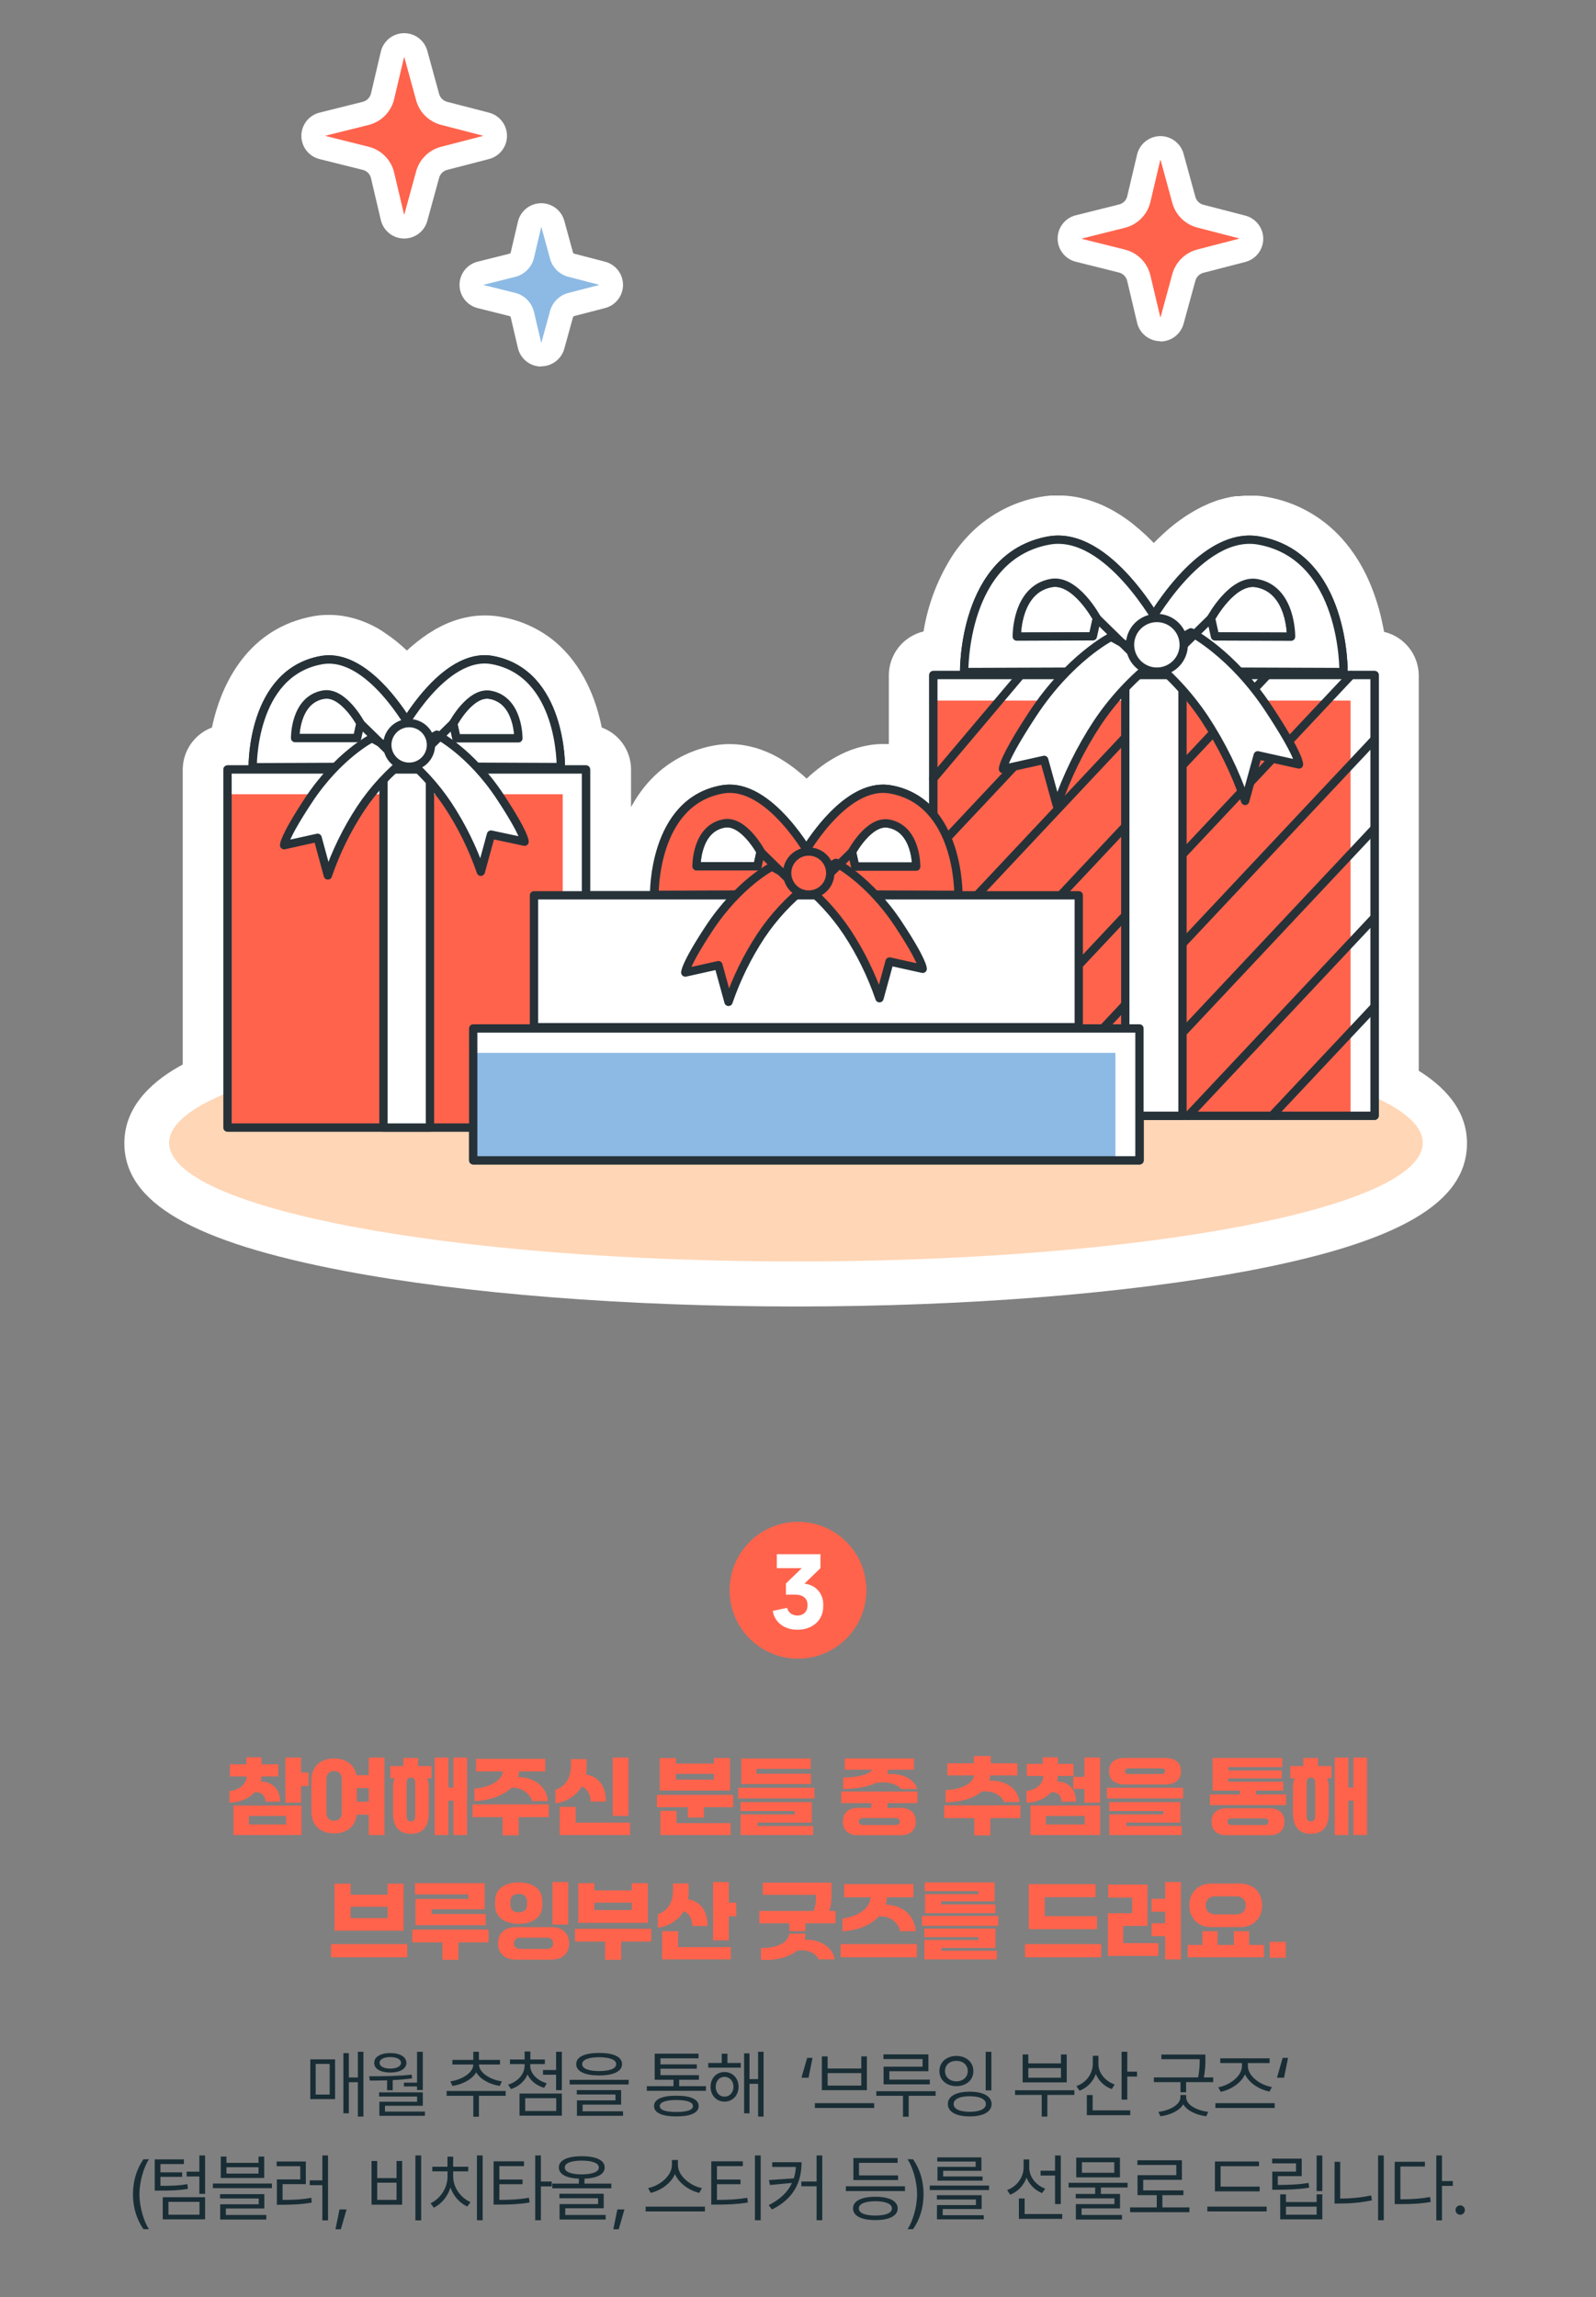 <svg width="385" height="554" viewBox="0 0 385 554" fill="none" xmlns="http://www.w3.org/2000/svg">
<rect x="0" y="0" width="385" height="554" fill="#808080" stroke="none"/>
<path d="M61.449 432.24C60.029 433.74 57.829 434.7 55.349 434.72V431.92C57.789 431.7 59.489 430.16 59.509 428.4H55.449V425.48H59.429V423.78H63.089V425.48H67.149V428.4H63.049C63.049 428.82 62.989 429.22 62.909 429.6C65.589 429.7 67.609 431.34 67.569 434.48H64.049C64.009 432.96 62.929 432.04 61.449 432.24ZM72.629 423.86V427.44H74.429V430.72H72.629V434.72H68.829V423.86H72.629ZM72.749 442.52H56.309V435.42H72.749V442.52ZM69.009 437.94H60.049V439.98H69.009V437.94ZM88.949 428.1V423.86H92.749V442.52H88.949V437.62H86.049C85.729 440.54 83.589 442.14 80.609 442.14C77.369 442.14 75.109 440.26 75.109 436.86V429.32C75.109 425.96 77.349 424.06 80.589 424.06C83.409 424.06 85.489 425.5 85.989 428.1H88.949ZM82.449 437.24V428.96C82.449 427.74 81.629 427.08 80.589 427.1C79.549 427.12 78.749 427.76 78.749 428.96V437.24C78.749 438.46 79.549 439.08 80.589 439.08C81.629 439.08 82.449 438.46 82.449 437.24ZM86.089 431.22V434.5H88.949V431.22H86.089ZM109.369 431.1V423.86H112.669V442.52H109.369V434.22H108.169V442.52H104.869V423.86H108.169V431.1H109.369ZM97.289 423.94H100.849V425.9H104.089V428.84H103.029C103.289 429.42 103.429 430.1 103.429 430.88V437.28C103.429 440.62 101.889 442.24 99.129 442.24C96.369 442.24 94.809 440.62 94.809 437.28V430.88C94.809 430.1 94.949 429.42 95.209 428.84H94.149V425.9H97.289V423.94ZM100.149 437.96V429.98C100.149 429.06 99.769 428.68 99.129 428.68C98.469 428.68 98.089 429.06 98.089 429.98V437.96C98.089 438.86 98.469 439.26 99.129 439.26C99.769 439.26 100.149 438.86 100.149 437.96ZM132.169 434.34H128.389C127.769 432.48 125.809 431.02 123.369 431.12C121.429 433.02 118.169 434.2 114.449 434.36V431.34C118.309 431.04 121.129 429.3 121.309 427.2H114.829V424.16H131.549V427.2H125.209C125.189 427.66 125.109 428.12 124.989 428.54C128.409 428.56 131.869 430.5 132.169 434.34ZM113.989 435.14H132.389V438.22H125.129V442.62H121.249V438.22H113.989V435.14ZM147.809 423.86H151.609V437.92H147.809V423.86ZM140.329 430.84C139.069 432.98 136.829 434.48 133.989 434.9V431.62C136.349 430.82 137.689 428.92 137.729 425.74V424.22H141.509V426.44C141.509 426.96 141.469 427.46 141.389 427.96C144.269 428.34 146.209 430.72 146.169 434.46H142.449C142.489 432.84 141.669 431.28 140.329 430.84ZM138.869 435.74V439.56H151.989V442.52H135.009V435.74H138.869ZM172.235 423.96H176.115V431.8H159.155V423.96H163.055V425.3H172.235V423.96ZM163.055 427.78V429.18H172.235V427.78H163.055ZM158.455 435.82V432.84H176.855V435.82H169.795V438.32H165.915V435.82H158.455ZM159.295 436.7H163.195V439.66H176.235V442.52H159.295V436.7ZM178.795 424.08H195.595V426.58H182.495V427.74H195.635V430.24H178.795V424.08ZM178.075 431.14H196.475V433.72H178.075V431.14ZM196.135 442.52H178.655V437.56H191.695V436.74H178.655V434.6H195.815V439.54H182.775V440.36H196.135V442.52ZM221.28 431.44H217.38C216.14 430 213.72 429.58 211.3 429.98C209.34 430.9 206.58 431.4 203.4 431.44V428.66C207.04 428.66 209.86 427.86 210.36 426.78H203.76V424.06H220.48V426.78H214.3C214.24 427.14 214.12 427.5 213.94 427.82C217.5 427.6 220.42 428.82 221.28 431.44ZM221.32 432.04V434.82H214.06V435.98H217.2C219.72 435.98 220.92 437.3 220.92 439.28C220.92 441.26 219.72 442.58 217.2 442.58H207.04C204.52 442.58 203.32 441.26 203.32 439.28C203.32 437.3 204.52 435.98 207.04 435.98H210.18V434.82H202.92V432.04H221.32ZM217.06 439.28C217.06 438.64 216.6 438.44 215.88 438.44H208.36C207.64 438.44 207.18 438.64 207.18 439.28C207.18 439.92 207.64 440.12 208.36 440.12H215.88C216.6 440.12 217.06 439.92 217.06 439.28ZM245.925 434.56H242.185C241.645 432.96 239.345 431.7 236.805 432.06C234.965 433.62 231.965 434.58 228.105 434.66V431.7C232.285 431.5 234.685 430.02 234.985 428.16H228.525V425.24H234.925V423.48H239.005L239.025 425.24H245.405V428.16H238.865C238.845 428.6 238.765 429.04 238.625 429.44C242.105 429.24 245.505 430.92 245.925 434.56ZM227.765 435.38H246.165V438.46H238.905V442.62H235.025V438.46H227.765V435.38ZM253.605 432.22C252.225 433.72 250.065 434.7 247.605 434.72V431.9C250.005 431.66 251.645 430.14 251.645 428.34V428.28H247.705V425.36H251.565V423.78H255.205V425.36H258.945V428.28H255.165V428.34C255.165 428.78 255.105 429.2 255.025 429.6C257.685 429.7 259.585 431.38 259.545 434.48H256.065C256.045 432.98 255.045 432.08 253.605 432.22ZM258.905 431.42V428.5H261.585V423.86H265.385V434.72H261.585V431.42H258.905ZM248.565 442.52V435.42H265.405V442.52H248.565ZM252.305 439.98H261.665V437.94H252.305V439.98ZM267.525 427.18V427.1C267.525 425.04 268.925 423.94 271.405 423.94H280.985C283.465 423.94 284.885 425.04 284.885 427.1V427.18C284.885 429.22 283.465 430.34 280.985 430.34H271.405C268.925 430.34 267.525 429.22 267.525 427.18ZM281.025 427.16V427.14C281.025 426.74 280.785 426.46 280.245 426.46H272.165C271.605 426.46 271.385 426.74 271.385 427.14V427.16C271.385 427.56 271.605 427.82 272.165 427.82H280.245C280.785 427.82 281.025 427.56 281.025 427.16ZM267.005 431.14H285.405V433.72H267.005V431.14ZM285.065 442.52H267.585V437.56H280.625V436.74H267.585V434.6H284.745V439.54H271.705V440.36H285.065V442.52ZM302.991 431.82V432.74H310.251V435.32H291.851V432.74H299.111V431.82H292.511V423.94H309.311V426.16H296.311V426.96H309.191V428.88H296.311V429.68H309.551V431.82H302.991ZM295.971 436.08H306.131C308.651 436.08 309.851 437.36 309.851 439.32C309.851 441.3 308.651 442.58 306.131 442.58H295.971C293.451 442.58 292.251 441.3 292.251 439.32C292.251 437.36 293.451 436.08 295.971 436.08ZM297.271 440.12H304.851C305.551 440.12 305.991 439.94 305.991 439.32C305.991 438.7 305.551 438.52 304.851 438.52H297.271C296.551 438.52 296.111 438.7 296.111 439.32C296.111 439.94 296.551 440.12 297.271 440.12ZM326.471 431.1V423.86H329.771V442.52H326.471V434.22H325.271V442.52H321.971V423.86H325.271V431.1H326.471ZM314.391 423.94H317.951V425.9H321.191V428.84H320.131C320.391 429.42 320.531 430.1 320.531 430.88V437.28C320.531 440.62 318.991 442.24 316.231 442.24C313.471 442.24 311.911 440.62 311.911 437.28V430.88C311.911 430.1 312.051 429.42 312.311 428.84H311.251V425.9H314.391V423.94ZM317.251 437.96V429.98C317.251 429.06 316.871 428.68 316.231 428.68C315.571 428.68 315.191 429.06 315.191 429.98V437.96C315.191 438.86 315.571 439.26 316.231 439.26C316.871 439.26 317.251 438.86 317.251 437.96ZM93.478 454.26H97.358V465.6H80.678V454.26H84.578V456.92H93.478V454.26ZM84.578 459.84V462.56H93.478V459.84H84.578ZM79.838 472.02V468.84H98.238V472.02H79.838ZM100.218 457.96H112.978V456.86H100.118V454.14H116.918V460.44H104.138V461.58H117.158V464.26H100.218V457.96ZM99.458 465.34H117.858V468.42H110.598V472.62H106.718V468.42H99.458V465.34ZM137.078 464.12H133.278V453.86H137.078V464.12ZM119.438 459.52V458.38C119.438 455.48 121.838 453.96 125.118 453.96C128.418 453.96 130.818 455.46 130.818 458.38V459.52C130.818 462.44 128.418 463.94 125.138 463.94C121.858 463.94 119.438 462.44 119.438 459.52ZM123.138 458.38V459.52C123.138 460.48 123.878 461.18 125.118 461.18C126.358 461.18 127.118 460.48 127.118 459.52V458.38C127.118 457.42 126.358 456.7 125.118 456.72C123.878 456.74 123.138 457.42 123.138 458.38ZM120.138 468.66C120.138 466.38 121.598 464.74 124.478 464.74H132.958C135.798 464.74 137.298 466.34 137.298 468.66C137.298 470.98 135.798 472.58 132.958 472.58H124.478C121.598 472.58 120.138 470.94 120.138 468.66ZM123.998 468.66C123.998 469.46 124.498 470 125.458 470H131.978C132.938 470 133.438 469.46 133.438 468.66C133.438 467.86 132.938 467.3 131.978 467.3H125.458C124.498 467.3 123.998 467.86 123.998 468.66ZM152.398 454.14H156.278V463.7H139.478V454.14H143.378V455.88H152.398V454.14ZM143.378 458.84V460.62H152.398V458.84H143.378ZM138.698 465.14H157.098V468.22H149.838V472.62H145.958V468.22H138.698V465.14ZM175.818 453.86V458.84H177.618V462.12H175.818V467.92H172.018V453.86H175.818ZM164.938 460.92C163.678 463.02 161.478 464.48 158.698 464.9V461.64C161.018 460.82 162.338 458.94 162.358 455.78V454.22H166.118V456.46C166.118 457 166.078 457.52 165.998 458.02C168.838 458.46 170.738 460.8 170.678 464.46H166.998C167.058 462.88 166.238 461.36 164.938 460.92ZM159.718 465.74H163.578V469.56H176.298V472.52H159.718V465.74ZM199.963 460.84H201.563V463.82H194.303V465.72H190.423V463.82H183.163V460.84H196.243C196.603 460.08 196.823 459.06 196.823 457.94V456.96H184.003V454.02H200.583V457.26C200.583 458.92 200.363 460 199.963 460.84ZM194.083 467.78C197.283 467.62 200.723 469.16 201.383 472.52H197.503C196.743 470.88 194.603 470.04 192.283 470.42C190.143 472.18 186.683 472.84 183.563 472.62V469.78C187.403 469.78 190.083 468.62 190.403 466.3H194.323C194.303 466.82 194.223 467.32 194.083 467.78ZM212.023 462.16C210.063 464.26 206.823 465.56 203.243 465.76V462.64C207.143 462.2 209.923 460.08 210.003 457.54H203.623V454.36H220.343V457.54H213.943C213.923 458.18 213.843 458.78 213.663 459.34C217.143 459.34 220.623 461.48 220.903 465.74H217.163C216.683 463.6 214.643 461.94 212.023 462.16ZM202.783 472.02V468.84H221.183V472.02H202.783ZM240.103 461.36H223.143V456.78H236.003V456.06H223.063V453.96H239.923V458.52H227.043V459.26H240.103V461.36ZM222.403 462.04H240.803V464.42H222.403V462.04ZM240.463 472.52H222.983V467.84H236.023V467.16H222.983V465.1H240.143V469.76H227.103V470.44H240.463V472.52ZM248.149 454.38H264.289V457.52H252.029V462.1H264.629V465.24H248.149V454.38ZM247.249 468.84H265.649V472.02H247.249V468.84ZM281.069 457.9V453.86H284.869V472.52H281.069V466.92H277.789V463.8H281.069V461.02H277.789V457.9H281.069ZM276.809 464.44H270.949V468.6H279.429V471.68H267.249V461.38H273.109V457.62H267.329V454.48H276.809V464.44ZM299.209 464.74H292.149C288.889 464.74 286.929 462.4 286.929 459.72V459.26C286.929 456.58 288.889 454.24 292.149 454.24H299.209C302.469 454.24 304.449 456.58 304.449 459.26V459.72C304.449 462.4 302.469 464.74 299.209 464.74ZM290.869 459.42V459.58C290.869 460.8 291.709 461.66 293.149 461.66H298.209C299.649 461.66 300.509 460.8 300.509 459.58V459.42C300.509 458.2 299.649 457.32 298.209 457.32H293.149C291.709 457.32 290.869 458.2 290.869 459.42ZM301.329 465.74V469.04H304.889V472.02H286.489V469.04H290.049V465.74H293.729V469.04H297.649V465.74H301.329ZM310.189 472.12H306.309V468.28H310.189V472.12Z" fill="#FF634C"/>
<circle cx="192.5" cy="383.5" r="16.5" fill="#FF634C"/>
<path d="M197.914 378.176L194.058 381.91C196.73 382.195 198.587 384.256 198.587 386.826V387.377C198.587 391.008 195.71 393.028 192.365 393.028C189.244 393.028 186.836 391.253 186.408 388.478L189.856 387.744C190.141 388.846 191.1 389.6 192.365 389.6C193.711 389.6 194.792 388.744 194.792 387.173V387.03C194.792 385.48 193.711 384.562 191.855 384.562H189.59V381.869L193.405 378.176H187.387V374.81H197.914V378.176Z" fill="white"/>
<path d="M87.665 494.797V510.424H86.329V502.145H84.15V509.633H82.832V495.131H84.15V501.002H86.329V494.797H87.665ZM80.828 496.625V506.223H74.851V496.625H80.828ZM76.152 497.732V505.115H79.527V497.732H76.152ZM101.992 494.814V504.025H100.604V503.164H97.44V502.25H100.604V494.814H101.992ZM89.055 500.703C92.078 500.721 95.945 500.686 99.32 500.316L99.408 501.213C97.879 501.433 96.288 501.564 94.733 501.635V504.078H93.379V501.688C91.903 501.74 90.487 501.749 89.213 501.74L89.055 500.703ZM101.992 504.588V507.822H92.869V509.229H102.502V510.248H91.516V506.855H100.621V505.59H91.445V504.588H101.992ZM94.153 495.113C96.473 495.113 98.02 496.027 98.037 497.469C98.02 498.928 96.473 499.807 94.153 499.807C91.797 499.807 90.268 498.928 90.268 497.469C90.268 496.027 91.797 495.113 94.153 495.113ZM94.153 496.08C92.57 496.08 91.551 496.625 91.569 497.469C91.551 498.295 92.57 498.857 94.153 498.857C95.717 498.857 96.737 498.295 96.737 497.469C96.737 496.625 95.717 496.08 94.153 496.08ZM121.98 504.254V505.414H115.529V510.459H114.175V505.414H107.742V504.254H121.98ZM115.546 497.891C115.546 499.842 118.271 501.547 121.066 501.934L120.556 503.041C118.139 502.672 115.863 501.459 114.879 499.754C113.877 501.477 111.565 502.672 109.148 503.041L108.638 501.934C111.416 501.547 114.175 499.859 114.175 497.891V497.873H109.13V496.748H114.175V494.797H115.529V496.748H120.609V497.873H115.546V497.891ZM127.905 498.119C127.905 500.07 129.592 501.74 131.895 502.408L131.262 503.498C129.416 502.953 127.957 501.793 127.254 500.264C126.569 501.916 125.118 503.19 123.264 503.797L122.578 502.725C124.899 502.021 126.551 500.193 126.551 498.119V497.768H123.018V496.66H126.551V494.727H127.94V496.66H131.438V497.768H127.905V498.119ZM135.534 494.797V504.061H134.145V500.334H130.981V499.191H134.145V494.797H135.534ZM135.534 504.869V510.213H125.321V504.869H135.534ZM126.692 505.994V509.088H134.18V505.994H126.692ZM144.534 495.078C148.015 495.078 150.054 496.027 150.054 497.768C150.054 499.543 148.015 500.492 144.534 500.51C141.054 500.492 138.997 499.543 138.997 497.768C138.997 496.027 141.054 495.078 144.534 495.078ZM144.534 496.115C141.933 496.115 140.421 496.748 140.439 497.768C140.421 498.857 141.933 499.455 144.534 499.455C147.118 499.455 148.647 498.857 148.647 497.768C148.647 496.748 147.118 496.115 144.534 496.115ZM151.653 501.564V502.689H137.415V501.564H151.653ZM149.825 504.043V507.541H140.544V509.158H150.3V510.248H139.173V506.521H148.472V505.098H139.138V504.043H149.825ZM170.288 503.094V504.219H156.032V503.094H162.465V501.547H157.93V495.254H168.512V496.379H159.319V497.838H168.09V498.893H159.319V500.439H168.6V501.547H163.836V503.094H170.288ZM163.168 505.396C166.596 505.379 168.53 506.258 168.547 507.893C168.53 509.527 166.596 510.389 163.168 510.389C159.706 510.389 157.772 509.527 157.772 507.893C157.772 506.258 159.706 505.379 163.168 505.396ZM163.168 506.434C160.584 506.434 159.143 506.961 159.161 507.893C159.143 508.842 160.584 509.334 163.168 509.316C165.717 509.334 167.159 508.842 167.159 507.893C167.159 506.961 165.717 506.434 163.168 506.434ZM178.691 497.504V498.629H170.851V497.504H174.103V495.271H175.474V497.504H178.691ZM174.771 499.684C176.739 499.684 178.146 501.16 178.163 503.234C178.146 505.326 176.739 506.82 174.771 506.82C172.82 506.82 171.413 505.326 171.413 503.234C171.413 501.16 172.82 499.684 174.771 499.684ZM174.771 500.844C173.54 500.861 172.644 501.863 172.644 503.234C172.644 504.623 173.54 505.625 174.771 505.607C176.019 505.625 176.933 504.623 176.933 503.234C176.933 501.863 176.019 500.861 174.771 500.844ZM184.193 494.797V510.424H182.874V502.531H180.8V509.65H179.499V495.184H180.8V501.389H182.874V494.797H184.193ZM193.335 501.055L194.706 496.273H196.007L195.04 501.055H193.335ZM210.879 507.189V508.35H196.57V507.189H210.879ZM199.647 495.922V498.84H207.768V495.922H209.121V504.061H198.258V495.922H199.647ZM199.647 502.953H207.768V499.947H199.647V502.953ZM223.958 495.43V499.49H214.536V501.512H224.292V502.654H213.147V498.4H222.552V496.555H213.112V495.43H223.958ZM225.698 504.307V505.414H219.194V510.459H217.823V505.414H211.389V504.307H225.698ZM239.146 494.814V504.113H237.775V494.814H239.146ZM233.925 504.43C237.177 504.43 239.181 505.52 239.199 507.4C239.181 509.299 237.177 510.389 233.925 510.389C230.638 510.389 228.652 509.299 228.652 507.4C228.652 505.52 230.638 504.43 233.925 504.43ZM233.925 505.52C231.5 505.52 230.041 506.223 230.041 507.4C230.041 508.578 231.5 509.281 233.925 509.281C236.334 509.281 237.828 508.578 237.828 507.4C237.828 506.223 236.334 505.52 233.925 505.52ZM230.709 495.799C233.082 495.816 234.804 497.293 234.804 499.455C234.804 501.617 233.082 503.076 230.709 503.094C228.335 503.076 226.613 501.617 226.613 499.455C226.613 497.293 228.335 495.816 230.709 495.799ZM230.709 496.994C229.109 496.977 227.949 497.979 227.966 499.455C227.949 500.914 229.109 501.916 230.709 501.934C232.291 501.916 233.451 500.914 233.451 499.455C233.451 497.979 232.291 496.977 230.709 496.994ZM259.169 504.078V505.203H252.647V510.424H251.294V505.203H244.86V504.078H259.169ZM248.06 495.447V497.609H255.935V495.447H257.323V502.18H246.688V495.447H248.06ZM248.06 501.055H255.935V498.734H248.06V501.055ZM264.97 497.75C264.953 499.895 266.588 501.881 268.89 502.689L268.187 503.797C266.412 503.155 265.032 501.828 264.338 500.158C263.678 502.03 262.263 503.472 260.418 504.184L259.662 503.076C262.035 502.232 263.599 500.123 263.617 497.697V495.764H264.97V497.75ZM271.931 494.797V499.596H274.287V500.773H271.931V506.346H270.56V494.797H271.931ZM272.652 508.93V510.09H262.175V505.238H263.582V508.93H272.652ZM290.776 495.465V496.502C290.776 497.618 290.776 499.06 290.39 500.984H292.657V502.127H286.118V504.57H284.765V502.127H278.349V500.984H289.019C289.397 499.06 289.405 497.688 289.405 496.59H280.159V495.465H290.776ZM286.136 505.766C286.136 507.611 288.65 508.947 291.462 509.299L290.987 510.354C288.544 510.037 286.364 509.044 285.45 507.471C284.51 509.018 282.33 510.037 279.931 510.354L279.439 509.299C282.216 508.947 284.747 507.559 284.747 505.766V505.221H286.136V505.766ZM307.494 507.189V508.35H293.185V507.189H307.494ZM301.025 498.242C301.025 500.738 304.119 502.865 306.808 503.305L306.246 504.395C303.855 503.929 301.333 502.399 300.34 500.246C299.329 502.417 296.815 503.99 294.469 504.465L293.889 503.357C296.525 502.9 299.601 500.738 299.601 498.242V497.521H294.363V496.379H306.264V497.521H301.025V498.242ZM308.04 501.055L309.411 496.273H310.711L309.745 501.055H308.04ZM32.072 529.148C32.09 525.826 32.986 523.066 34.603 520.729H35.939C34.744 522.469 33.637 526.02 33.637 529.148C33.637 532.277 34.744 535.846 35.939 537.586H34.603C32.986 535.23 32.09 532.471 32.072 529.148ZM49.475 519.797V529.061H48.087V524.877H45.028V523.717H48.087V519.797H49.475ZM49.475 529.869V535.213H39.262V529.869H49.475ZM40.633 530.994V534.088H48.122V530.994H40.633ZM44.36 520.746V521.871H38.7V523.875H43.938V524.965H38.7V527.127C41.583 527.145 43.217 527.065 45.204 526.723L45.327 527.865C43.253 528.217 41.53 528.287 38.471 528.287H37.329V520.746H44.36ZM54.626 520.078V521.59H62.361V520.078H63.732V525.229H53.255V520.078H54.626ZM54.626 524.174H62.361V522.645H54.626V524.174ZM65.595 526.582V527.689H51.357V526.582H65.595ZM63.767 529.131V532.594H54.486V534.158H64.242V535.248H53.115V531.574H62.413V530.186H53.08V529.131H63.767ZM79.131 519.797V535.459H77.76V526.969H74.719V525.809H77.76V519.797H79.131ZM73.77 521.256V526.723H68.162V530.52C70.852 530.52 72.803 530.44 75.088 530.01L75.193 531.17C72.838 531.592 70.817 531.68 67.986 531.697H66.791V525.58H72.434V522.398H66.738V521.256H73.77ZM83.597 532.822L82.225 537.604H80.925L81.891 532.822H83.597ZM101.598 519.797V535.459H100.209V519.797H101.598ZM90.998 521.133V525.264H95.656V521.133H97.01V531.68H89.627V521.133H90.998ZM90.998 530.52H95.656V526.371H90.998V530.52ZM116.435 519.797V535.424H115.046V519.797H116.435ZM109.315 524.895C109.315 527.514 111.144 530.045 113.499 531.047L112.726 532.119C110.924 531.319 109.394 529.623 108.665 527.549C107.962 529.746 106.441 531.548 104.64 532.4L103.866 531.328C106.186 530.273 107.962 527.637 107.962 524.895V523.646H104.288V522.521H107.944V520.096H109.315V522.521H112.954V523.646H109.315V524.895ZM126.402 521.221V522.381H120.461V525.615H126.05V526.74H120.461V530.52C123.273 530.52 125.251 530.405 127.597 530.01L127.756 531.152C125.312 531.557 123.256 531.645 120.302 531.662H119.072V521.221H126.402ZM130.48 519.797V526.09H133.099V527.268H130.48V535.424H129.109V519.797H130.48ZM140.342 519.99C143.823 519.99 145.862 520.957 145.862 522.697C145.862 524.341 144.078 525.281 140.993 525.404V526.6H147.461V527.725H133.223V526.6H139.639V525.404C136.589 525.272 134.805 524.332 134.805 522.697C134.805 520.957 136.862 519.99 140.342 519.99ZM140.342 521.045C137.741 521.062 136.229 521.66 136.246 522.697C136.229 523.77 137.741 524.35 140.342 524.367C142.926 524.35 144.455 523.77 144.455 522.697C144.455 521.66 142.926 521.062 140.342 521.045ZM145.633 529.043V532.541H136.352V534.158H146.108V535.248H134.981V531.521H144.28V530.115H134.946V529.043H145.633ZM150.626 532.822L149.255 537.604H147.954L148.921 532.822H150.626ZM163.53 522.1C163.53 524.771 166.588 527.162 169.313 527.672L168.68 528.832C166.325 528.287 163.837 526.608 162.827 524.297C161.816 526.6 159.337 528.278 156.973 528.832L156.34 527.672C159.047 527.145 162.088 524.789 162.088 522.1V520.904H163.53V522.1ZM170.051 532.154V533.297H155.743V532.154H170.051ZM179.193 521.221V522.381H172.952V525.615H178.63V526.74H172.952V530.52C175.87 530.52 177.874 530.405 180.265 530.01L180.406 531.152C177.945 531.557 175.835 531.645 172.829 531.662H171.581V521.221H179.193ZM183.499 519.797V535.424H182.111V519.797H183.499ZM193.361 521.432C193.344 525.949 191.744 530.08 186.225 532.84L185.434 531.785C188.308 530.344 190.083 528.542 191.059 526.424L185.732 526.934L185.486 525.738L191.48 525.334C191.762 524.464 191.929 523.541 191.99 522.574H186.277V521.432H193.361ZM198.354 519.797V535.424H196.982V527.232H193.309V526.09H196.982V519.797H198.354ZM218.306 527.232V528.393H204.05V527.232H218.306ZM216.636 524.613V525.738H205.861V520.43H216.531V521.59H207.214V524.613H216.636ZM211.169 529.764C214.527 529.764 216.531 530.783 216.548 532.576C216.531 534.387 214.527 535.389 211.169 535.389C207.794 535.389 205.773 534.387 205.773 532.576C205.773 530.783 207.794 529.764 211.169 529.764ZM211.169 530.836C208.656 530.854 207.162 531.486 207.179 532.576C207.162 533.684 208.656 534.299 211.169 534.299C213.648 534.299 215.16 533.684 215.16 532.576C215.16 531.486 213.648 530.854 211.169 530.836ZM222.789 529.148C222.772 532.471 221.875 535.23 220.258 537.586H218.922C220.117 535.846 221.225 532.277 221.225 529.148C221.225 526.02 220.117 522.469 218.922 520.729H220.258C221.875 523.066 222.772 525.826 222.789 529.148ZM238.593 527.057V528.146H224.284V527.057H238.593ZM236.8 529.395V532.717H227.413V534.211H237.309V535.213H226.024V531.768H235.429V530.432H226.007V529.395H236.8ZM236.747 520.271V523.506H227.518V524.877H237.028V525.879H226.147V522.557H235.358V521.273H226.095V520.271H236.747ZM248.28 522.75C248.28 524.93 249.862 526.986 252.147 527.812L251.373 528.885C249.66 528.199 248.297 526.837 247.629 525.141C246.961 527.03 245.537 528.533 243.692 529.271L242.953 528.146C245.291 527.285 246.909 525.105 246.926 522.697V520.764H248.28V522.75ZM255.891 519.814V531.521H254.502V524.648H251.022V523.488H254.502V519.814H255.891ZM256.243 533.93V535.09H245.784V530.186H247.172V533.93H256.243ZM272.011 526.406V527.531H265.56V529.078H270.183V532.576H260.901V534.158H270.657V535.248H259.53V531.539H268.829V530.15H259.495V529.078H264.189V527.531H257.773V526.406H272.011ZM270.165 520.324V525.088H259.618V520.324H270.165ZM260.989 521.432V523.98H268.794V521.432H260.989ZM286.918 532.33V533.49H272.609V532.33H279.043V529.377H274.402V524.561H283.754V522.1H274.367V520.957H285.107V525.686H275.773V528.234H285.476V529.377H280.396V532.33H286.918ZM303.864 527.32V528.463H293.071V521.256H303.706V522.398H294.443V527.32H303.864ZM305.552 532.137V533.297H291.243V532.137H305.552ZM318.982 519.814V528.393H317.611V519.814H318.982ZM314.008 520.57V524.789H308.242V526.916C311.037 526.898 313.129 526.846 315.66 526.424L315.818 527.566C313.199 527.988 311.055 528.059 308.172 528.076H306.906V523.699H312.637V521.713H306.871V520.57H314.008ZM310.211 529.184V531.047H317.611V529.184H318.982V535.213H308.822V529.184H310.211ZM310.211 534.088H317.611V532.154H310.211V534.088ZM333.801 519.797V535.424H332.43V519.797H333.801ZM323.29 521.344V530.203C325.672 530.194 328.141 530.001 330.76 529.447L330.954 530.625C328.176 531.205 325.698 531.398 323.202 531.398H321.936V521.344H323.29ZM347.847 519.797V525.984H350.466V527.145H347.847V535.459H346.476V519.797H347.847ZM343.734 521.326V522.469H337.81V530.379C340.64 530.379 342.644 530.247 344.964 529.816L345.14 531.012C342.697 531.451 340.64 531.539 337.669 531.539H336.439V521.326H343.734ZM352.242 534.105C351.627 534.105 351.1 533.596 351.117 532.963C351.1 532.348 351.627 531.838 352.242 531.838C352.857 531.838 353.367 532.348 353.367 532.963C353.367 533.596 352.857 534.105 352.242 534.105Z" fill="#192D35"/>
<g clip-path="url(#clip0_468_595)">
<path d="M192.007 315.068C150.957 315.068 112.276 312.025 83.077 306.495C46.327 299.484 30 289.973 30 275.666C30 266.155 37.701 260.149 44.082 256.712V185.57C44.092 183.368 44.772 181.222 46.03 179.414C47.289 177.607 49.067 176.223 51.13 175.447C53.416 164.469 60.11 151.412 75.621 148.599C76.65 148.414 77.692 148.31 78.737 148.287H79.417C80.409 148.284 81.401 148.352 82.383 148.491L82.982 148.586C83.758 148.713 84.525 148.885 85.281 149.102L85.744 149.224C86.603 149.482 87.448 149.786 88.275 150.135L88.778 150.352C89.458 150.651 90.139 150.977 90.764 151.33L91.064 151.493C91.826 151.928 92.424 152.336 93.159 152.852L93.513 153.097C94.193 153.558 94.778 153.993 95.363 154.455C95.948 154.917 96.588 155.474 97.132 155.95C97.132 155.95 97.962 156.697 98.153 156.887L99.187 155.95L100.847 154.591L101.078 154.428C101.608 154.007 102.166 153.599 102.724 153.219L103.187 152.893C103.84 152.472 104.547 152.05 105.187 151.656L105.609 151.439C106.207 151.113 106.86 150.787 107.527 150.488L108.003 150.284C108.817 149.942 109.648 149.642 110.493 149.387L111.105 149.211C111.849 149.008 112.603 148.845 113.364 148.721L114.004 148.613C114.955 148.484 115.914 148.42 116.874 148.423H117.582C118.627 148.446 119.669 148.55 120.698 148.735C125.34 149.504 129.712 151.434 133.406 154.347C140.699 160.243 143.828 168.803 145.161 175.447C147.233 176.211 149.021 177.591 150.284 179.401C151.547 181.211 152.223 183.364 152.223 185.57V194.646C152.522 194.102 152.835 193.559 153.162 193.029C153.834 191.936 154.57 190.883 155.366 189.877C159.585 184.546 165.618 180.949 172.319 179.768C173.352 179.582 174.399 179.477 175.448 179.455H176.088C177.08 179.452 178.071 179.52 179.054 179.659L179.612 179.754C180.401 179.89 181.149 180.053 181.898 180.257L182.401 180.393C183.252 180.649 184.088 180.953 184.904 181.303L185.394 181.507C186.061 181.806 186.755 182.132 187.367 182.485L187.653 182.635C188.388 183.056 189.013 183.464 189.735 183.926L190.184 184.225C190.714 184.591 191.258 184.999 191.803 185.407L192.02 185.583C192.592 186.032 193.136 186.507 193.68 186.942L194.02 187.254L194.578 187.771L195.095 187.295L195.517 186.915C196.034 186.466 196.578 185.991 197.15 185.556L197.34 185.407C197.871 184.999 198.415 184.591 198.987 184.197L199.436 183.885C200.116 183.436 200.796 183.029 201.463 182.648L201.858 182.431C202.443 182.105 203.096 181.792 203.749 181.494L204.211 181.29C205.02 180.945 205.846 180.646 206.688 180.393L207.246 180.23C208.035 180.026 208.81 179.849 209.559 179.727L210.184 179.619C211.131 179.489 212.086 179.426 213.042 179.428H213.613H214.416V162.798C214.429 160.362 215.261 158.001 216.778 156.094C218.296 154.187 220.411 152.845 222.784 152.281C223.879 145.481 226.422 138.995 230.24 133.259C231.118 132.007 232.077 130.813 233.111 129.686C237.847 124.473 244.193 120.991 251.139 119.795C251.86 119.672 252.608 119.577 253.411 119.509H254.159H255.329H255.724H256.458C256.976 119.509 257.506 119.577 258.023 119.632L258.663 119.713C259.34 119.799 260.012 119.922 260.676 120.08L261.166 120.202C261.642 120.311 262.159 120.447 262.676 120.61L263.37 120.841L264.581 121.276L265.166 121.507C265.697 121.738 266.187 121.941 266.663 122.172L266.894 122.295C267.507 122.58 268.064 122.879 268.609 123.191L269.003 123.422L270.187 124.142L270.718 124.482L271.765 125.216L272.173 125.501C272.636 125.827 273.099 126.181 273.534 126.561L274.786 127.607L275.112 127.893C275.452 128.178 275.752 128.45 276.065 128.735L276.459 129.102L277.385 129.999L277.616 130.229C277.861 130.46 278.092 130.705 278.337 130.95C278.568 130.691 278.8 130.46 279.044 130.229L279.303 129.971L280.215 129.102L280.609 128.735L281.521 127.906L281.915 127.566L283.126 126.561L283.276 126.439L284.637 125.433L284.977 125.202C285.358 124.917 285.725 124.672 286.092 124.428L286.555 124.129C286.963 123.871 287.358 123.626 287.739 123.409L288.215 123.137C288.718 122.838 289.276 122.553 289.834 122.267L290.188 122.104C290.664 121.873 291.127 121.67 291.548 121.479L292.011 121.289C292.555 121.072 292.991 120.922 293.372 120.773L293.997 120.569C294.487 120.42 294.991 120.284 295.494 120.161L295.998 120.039C296.678 119.89 297.358 119.754 298.066 119.659H298.692C299.168 119.659 299.698 119.564 300.215 119.536H301.045H301.345H302.515H303.29C304.061 119.6 304.81 119.695 305.535 119.822C312.475 121.016 318.816 124.492 323.55 129.7C325.077 131.38 326.443 133.2 327.632 135.134C329.056 137.475 330.254 139.945 331.21 142.512C332.247 145.276 333.052 148.121 333.618 151.018C333.713 151.466 333.795 151.928 333.877 152.376C336.25 152.94 338.364 154.282 339.882 156.189C341.399 158.096 342.231 160.457 342.244 162.893V258.22C349.973 263.057 353.878 268.926 353.878 275.693C353.878 290.068 337.55 299.579 300.814 306.522C271.724 311.957 233.043 315.068 192.007 315.068Z" fill="white"/>
<path d="M192.007 304.212C275.514 304.212 343.21 291.401 343.21 275.597C343.21 259.794 275.514 246.983 192.007 246.983C108.499 246.983 40.803 259.794 40.803 275.597C40.803 291.401 108.499 304.212 192.007 304.212Z" fill="#FFD6B6"/>
<path d="M331.564 162.798H299.794C299.549 162.512 299.29 162.241 299.045 161.969L324.094 162.064C324.094 162.064 324.57 134.143 303.685 130.352C292.406 128.3 282.201 142.268 278.323 148.395C274.446 142.268 264.255 128.3 252.975 130.352C232.117 134.143 232.566 162.064 232.566 162.064L257.248 161.969L256.472 162.798H225.151V196.439C222.575 193.23 218.911 191.074 214.851 190.379C205.803 188.735 197.626 199.89 194.442 204.85C191.34 199.931 183.163 188.735 174.115 190.379C157.393 193.409 157.788 215.801 157.788 215.801L177.584 215.733L177.408 215.91H141.352V185.57H115.5L114.888 184.904L135.297 184.985C135.297 184.985 135.678 162.281 118.738 159.17C109.568 157.499 101.282 168.844 98.125 173.83C94.982 168.844 86.696 157.526 77.526 159.17C60.586 162.241 60.967 184.985 60.967 184.985L81.022 184.904L80.383 185.57H54.885V271.916H114.153V279.823H274.908V269.062H331.605V162.798H331.564ZM303.141 140.624C311.644 142.159 311.44 153.545 311.44 153.545L293.086 153.477L292.12 149.116C292.12 149.116 297.263 139.55 303.141 140.624ZM253.574 140.624C259.452 139.55 264.595 149.116 264.595 149.116L263.629 153.477L245.274 153.545C245.274 153.545 245.07 142.159 253.574 140.624ZM277.629 161.901V161.806C278.075 161.913 278.532 161.967 278.99 161.969C279.23 161.982 279.471 161.982 279.711 161.969H280.854L281.779 162.866H274.5L275.466 161.969L277.629 161.901ZM225.137 215.787V215.882H211.259L211.082 215.706L225.137 215.787ZM214.375 198.613C221.178 199.85 221.028 208.98 221.028 208.98H206.307L205.518 205.42C205.518 205.42 209.681 197.757 214.389 198.613H214.375ZM174.632 198.613C179.34 197.757 183.462 205.407 183.462 205.407L182.687 208.912H167.965C167.965 208.912 167.829 199.85 174.646 198.613H174.632ZM192.32 215.679H193.993V215.611C194.359 215.698 194.733 215.743 195.109 215.747C195.313 215.747 195.49 215.747 195.694 215.747H196.619L196.864 215.978H192.034L192.32 215.679ZM225.205 247.731V248.002H141.352V247.731H225.205ZM118.303 167.567C125.215 168.817 125.106 178.07 125.106 178.07H110.139L109.35 174.523C109.35 174.523 113.486 166.684 118.249 167.553L118.303 167.567ZM78.043 167.567C82.805 166.697 86.996 174.469 86.996 174.469L86.206 178.015H71.24C71.24 178.015 71.076 168.803 77.988 167.553L78.043 167.567ZM97.595 184.85V184.782C97.969 184.869 98.353 184.914 98.738 184.917C98.942 184.917 99.132 184.917 99.323 184.917H100.261L101.01 185.638H95.05L95.84 184.917L97.595 184.85Z" fill="#FF634C" stroke="#263238" stroke-width="2" stroke-linecap="round" stroke-linejoin="round"/>
<path d="M331.577 162.797H225.151V269.075H331.577V162.797Z" fill="#FF634C"/>
<path d="M225.151 162.797V168.952H325.795V269.062H331.564V162.797H225.151Z" fill="white"/>
<path d="M331.577 162.797H225.151V269.075H331.577V162.797Z" stroke="#263238" stroke-width="2" stroke-linecap="round" stroke-linejoin="round"/>
<path d="M246.24 162.797L225.137 187.798" stroke="#263238" stroke-width="2" stroke-linecap="round" stroke-linejoin="round"/>
<path d="M265.37 162.797L225.137 205.61" stroke="#263238" stroke-width="2" stroke-linecap="round" stroke-linejoin="round"/>
<path d="M285.562 162.797L225.137 227.105" stroke="#263238" stroke-width="2" stroke-linecap="round" stroke-linejoin="round"/>
<path d="M305.739 162.797L225.137 248.573" stroke="#263238" stroke-width="2" stroke-linecap="round" stroke-linejoin="round"/>
<path d="M325.931 162.797L226.063 269.075" stroke="#263238" stroke-width="2" stroke-linecap="round" stroke-linejoin="round"/>
<path d="M331.564 178.3L246.268 269.076" stroke="#263238" stroke-width="2" stroke-linecap="round" stroke-linejoin="round"/>
<path d="M331.564 199.795L266.459 269.076" stroke="#263238" stroke-width="2" stroke-linecap="round" stroke-linejoin="round"/>
<path d="M331.564 221.263L286.637 269.076" stroke="#263238" stroke-width="2" stroke-linecap="round" stroke-linejoin="round"/>
<path d="M331.564 242.771L306.828 269.076" stroke="#263238" stroke-width="2" stroke-linecap="round" stroke-linejoin="round"/>
<path d="M285.249 162.797H271.452V269.075H285.249V162.797Z" fill="white" stroke="#263238" stroke-width="2" stroke-linecap="round" stroke-linejoin="round"/>
<path d="M253.003 130.352C232.145 134.142 232.594 162.064 232.594 162.064L277.616 161.901L279.983 151.181C279.983 151.181 267.398 127.743 253.003 130.352ZM263.629 153.45L245.274 153.518C245.274 153.518 245.07 142.132 253.574 140.596C259.452 139.523 264.595 149.088 264.595 149.088L263.629 153.45Z" fill="white" stroke="#263238" stroke-width="2" stroke-linecap="round" stroke-linejoin="round"/>
<path d="M254.935 194.252C257.343 187.245 260.62 180.567 264.69 174.374C268.5 168.685 273.194 163.64 278.595 159.428L268.01 153.585C268.01 153.585 258.05 158.64 249.206 172.05C241.723 183.395 241.941 185.461 241.941 185.461L251.887 183.246L254.935 194.252Z" fill="white" stroke="#263238" stroke-width="2" stroke-linecap="round" stroke-linejoin="round"/>
<path d="M264.595 149.115L277.643 161.901" stroke="#263238" stroke-width="2" stroke-linecap="round" stroke-linejoin="round"/>
<path d="M276.691 151.181L279.072 161.901L324.094 162.064C324.094 162.064 324.57 134.142 303.685 130.352C289.317 127.743 276.691 151.181 276.691 151.181ZM292.12 149.115C292.12 149.115 297.263 139.604 303.141 140.623C311.645 142.159 311.44 153.545 311.44 153.545L293.086 153.477L292.12 149.115Z" fill="white" stroke="#263238" stroke-width="2" stroke-linecap="round" stroke-linejoin="round"/>
<path d="M300.365 193.151C297.958 186.141 294.676 179.463 290.596 173.273C286.791 167.581 282.096 162.534 276.691 158.327L287.29 152.485C287.29 152.485 297.236 157.539 306.08 170.95C313.577 182.295 313.359 184.36 313.359 184.36L303.399 182.145L300.365 193.151Z" fill="white" stroke="#263238" stroke-width="2" stroke-linecap="round" stroke-linejoin="round"/>
<path d="M292.12 149.115L279.072 161.901" stroke="#263238" stroke-width="2" stroke-linecap="round" stroke-linejoin="round"/>
<path d="M285.548 155.501C285.548 156.78 285.168 158.031 284.457 159.094C283.745 160.158 282.734 160.987 281.55 161.476C280.367 161.966 279.064 162.094 277.808 161.844C276.552 161.595 275.398 160.979 274.492 160.074C273.586 159.17 272.97 158.017 272.72 156.763C272.47 155.508 272.598 154.208 273.088 153.026C273.578 151.844 274.408 150.834 275.474 150.124C276.539 149.413 277.791 149.034 279.072 149.034C280.789 149.034 282.437 149.715 283.651 150.928C284.866 152.141 285.548 153.786 285.548 155.501Z" fill="white" stroke="#263238" stroke-width="2" stroke-linecap="round" stroke-linejoin="round"/>
<path d="M141.352 185.569H54.885V271.915H141.352V185.569Z" fill="#FF634C"/>
<path d="M54.885 185.569V191.534H135.746V271.915H141.352V185.569H54.885Z" fill="white"/>
<path d="M141.352 185.569H54.885V271.915H141.352V185.569Z" stroke="#263238" stroke-width="2" stroke-linecap="round" stroke-linejoin="round"/>
<path d="M103.717 185.569H92.506V271.915H103.717V185.569Z" fill="white" stroke="#263238" stroke-width="2" stroke-linecap="round" stroke-linejoin="round"/>
<path d="M77.512 159.211C60.573 162.281 60.954 185.026 60.954 185.026L97.54 184.877L99.472 176.167C99.472 176.167 89.213 157.091 77.512 159.211ZM86.152 178.002H71.185C71.185 178.002 71.036 168.749 77.988 167.499C82.751 166.629 86.941 174.401 86.941 174.401L86.152 178.002Z" fill="white" stroke="#263238" stroke-width="2" stroke-linecap="round" stroke-linejoin="round"/>
<path d="M79.091 211.127C81.039 205.435 83.7 200.012 87.009 194.985C90.099 190.332 93.916 186.203 98.316 182.757L89.703 178.015C89.703 178.015 81.621 182.091 74.437 192.961C68.355 202.173 68.532 203.831 68.532 203.831L76.614 202.037L79.091 211.127Z" fill="white" stroke="#263238" stroke-width="2" stroke-linecap="round" stroke-linejoin="round"/>
<path d="M86.941 174.455L97.54 184.836" stroke="#263238" stroke-width="2" stroke-linecap="round" stroke-linejoin="round"/>
<path d="M96.765 176.127L98.697 184.836L135.283 184.985C135.283 184.985 135.664 162.281 118.725 159.17C107.024 157.091 96.765 176.127 96.765 176.127ZM109.296 174.455C109.296 174.455 113.487 166.684 118.249 167.553C125.16 168.803 125.052 178.056 125.052 178.056H110.085L109.296 174.455Z" fill="white" stroke="#263238" stroke-width="2" stroke-linecap="round" stroke-linejoin="round"/>
<path d="M115.99 210.23C114.037 204.557 111.377 199.152 108.071 194.143C104.981 189.49 101.164 185.361 96.765 181.915L105.377 177.173C105.377 177.173 113.459 181.249 120.643 192.119C126.725 201.331 126.548 202.988 126.548 202.988L118.439 201.263L115.99 210.23Z" fill="white" stroke="#263238" stroke-width="2" stroke-linecap="round" stroke-linejoin="round"/>
<path d="M109.296 174.455L98.697 184.836" stroke="#263238" stroke-width="2" stroke-linecap="round" stroke-linejoin="round"/>
<path d="M103.962 179.645C103.962 180.685 103.653 181.702 103.075 182.567C102.496 183.431 101.674 184.105 100.712 184.503C99.75 184.901 98.691 185.005 97.669 184.803C96.648 184.6 95.71 184.099 94.974 183.364C94.237 182.628 93.736 181.691 93.532 180.671C93.329 179.651 93.433 178.594 93.832 177.633C94.231 176.672 94.906 175.851 95.771 175.273C96.637 174.696 97.655 174.387 98.697 174.387C100.093 174.387 101.433 174.941 102.42 175.927C103.408 176.913 103.962 178.251 103.962 179.645Z" fill="white" stroke="#263238" stroke-width="2" stroke-linecap="round" stroke-linejoin="round"/>
<path d="M274.867 248.016H114.153V279.823H274.867V248.016Z" fill="#8DBAE4"/>
<path d="M114.153 248.016V253.899H269.071V279.823H274.867V248.016H114.153Z" fill="white"/>
<path d="M274.867 248.016H114.153V279.823H274.867V248.016Z" stroke="#263238" stroke-width="2" stroke-linecap="round" stroke-linejoin="round"/>
<path d="M260.227 215.91H128.807V247.717H260.227V215.91Z" fill="white" stroke="#263238" stroke-width="2" stroke-linecap="round" stroke-linejoin="round"/>
<path d="M174.224 190.379C157.502 193.409 157.897 215.801 157.897 215.801L193.993 215.665L195.898 207.078C195.898 207.078 185.721 188.287 174.224 190.379ZM182.741 208.926H168.019C168.019 208.926 167.87 199.795 174.686 198.559C179.394 197.703 183.517 205.352 183.517 205.352L182.741 208.926Z" fill="#FF634C" stroke="#263238" stroke-width="2" stroke-linecap="round" stroke-linejoin="round"/>
<path d="M175.734 241.616C177.662 235.997 180.291 230.642 183.557 225.679C186.61 221.105 190.371 217.046 194.701 213.654L186.211 208.98C186.211 208.98 178.238 213.056 171.135 223.776C165.135 232.866 165.312 234.537 165.312 234.537L173.299 232.757L175.734 241.616Z" fill="#FF634C" stroke="#263238" stroke-width="2" stroke-linecap="round" stroke-linejoin="round"/>
<path d="M183.476 205.42L193.939 215.665" stroke="#263238" stroke-width="2" stroke-linecap="round" stroke-linejoin="round"/>
<path d="M193.191 207.078L195.082 215.665L231.192 215.801C231.192 215.801 231.573 193.409 214.865 190.379C203.3 188.287 193.191 207.078 193.191 207.078ZM205.518 205.42C205.518 205.42 209.599 197.757 214.362 198.627C221.165 199.863 221.015 208.994 221.015 208.994H206.293L205.518 205.42Z" fill="#FF634C" stroke="#263238" stroke-width="2" stroke-linecap="round" stroke-linejoin="round"/>
<path d="M212.157 240.733C210.229 235.114 207.601 229.76 204.334 224.796C201.282 220.222 197.52 216.163 193.191 212.771L201.667 208.083C201.667 208.083 209.654 212.16 216.743 222.893C222.743 231.983 222.58 233.641 222.58 233.641L214.593 231.874L212.157 240.733Z" fill="#FF634C" stroke="#263238" stroke-width="2" stroke-linecap="round" stroke-linejoin="round"/>
<path d="M205.545 205.42L195.082 215.665" stroke="#263238" stroke-width="2" stroke-linecap="round" stroke-linejoin="round"/>
<path d="M200.279 210.543C200.279 211.569 199.974 212.573 199.403 213.426C198.832 214.28 198.02 214.945 197.071 215.338C196.121 215.731 195.076 215.834 194.068 215.633C193.06 215.433 192.133 214.939 191.407 214.213C190.68 213.487 190.185 212.562 189.984 211.555C189.784 210.549 189.887 209.505 190.28 208.557C190.673 207.608 191.339 206.798 192.194 206.227C193.049 205.657 194.054 205.353 195.082 205.353C196.46 205.353 197.782 205.899 198.757 206.873C199.732 207.846 200.279 209.166 200.279 210.543Z" fill="#FF634C" stroke="#263238" stroke-width="2" stroke-linecap="round" stroke-linejoin="round"/>
<path d="M97.391 57.525C96.106 57.497 94.867 57.044 93.867 56.238C92.868 55.431 92.164 54.317 91.867 53.068L89.486 42.946C89.375 42.468 89.133 42.03 88.787 41.682C88.441 41.334 88.004 41.09 87.526 40.976L77.09 38.367C75.837 38.057 74.724 37.336 73.928 36.32C73.132 35.305 72.7 34.052 72.7 32.762C72.7 31.473 73.132 30.22 73.928 29.204C74.724 28.189 75.837 27.468 77.09 27.158L87.526 24.549C88 24.427 88.432 24.18 88.777 23.833C89.122 23.486 89.366 23.053 89.486 22.579L91.867 12.457C92.162 11.207 92.865 10.091 93.865 9.285C94.865 8.478 96.105 8.026 97.391 8L97.499 8C98.768 8 100.001 8.416 101.009 9.185C102.017 9.953 102.744 11.031 103.078 12.253L105.935 22.674C106.064 23.124 106.307 23.533 106.641 23.861C106.975 24.19 107.388 24.427 107.84 24.549L117.963 27.171C119.204 27.491 120.304 28.214 121.089 29.226C121.874 30.238 122.3 31.482 122.3 32.762C122.3 34.043 121.874 35.286 121.089 36.298C120.304 37.311 119.204 38.033 117.963 38.353L107.84 40.976C107.388 41.098 106.975 41.335 106.641 41.663C106.307 41.992 106.064 42.401 105.935 42.851L103.078 53.272C102.744 54.494 102.017 55.572 101.009 56.34C100.001 57.109 98.768 57.525 97.499 57.525H97.391Z" fill="white"/>
<path d="M97.499 13.774L100.357 24.196C100.748 25.628 101.512 26.932 102.57 27.974C103.629 29.017 104.945 29.762 106.384 30.133L116.507 32.756L106.384 35.378C104.942 35.749 103.625 36.496 102.566 37.541C101.507 38.587 100.745 39.894 100.357 41.329L97.499 51.737L95.105 41.614C94.75 40.106 93.986 38.725 92.896 37.622C91.806 36.519 90.433 35.738 88.928 35.364L78.492 32.756L88.928 30.16C90.434 29.784 91.808 29 92.898 27.895C93.987 26.79 94.751 25.407 95.105 23.897L97.499 13.774Z" fill="#FF634C"/>
<path d="M279.82 82.281C278.534 82.257 277.293 81.806 276.292 80.999C275.292 80.192 274.589 79.075 274.296 77.824L271.901 67.702C271.783 67.23 271.541 66.797 271.198 66.451C270.856 66.104 270.427 65.856 269.956 65.732L259.52 63.123C258.266 62.812 257.153 62.092 256.357 61.076C255.562 60.06 255.129 58.808 255.129 57.518C255.129 56.229 255.562 54.976 256.357 53.96C257.153 52.945 258.266 52.224 259.52 51.914L269.956 49.305C270.422 49.194 270.85 48.959 271.193 48.624C271.536 48.288 271.781 47.866 271.901 47.403L274.296 37.28C274.594 36.032 275.297 34.917 276.297 34.111C277.296 33.305 278.535 32.852 279.82 32.824H279.929C281.196 32.826 282.428 33.243 283.436 34.011C284.443 34.779 285.171 35.856 285.507 37.077L288.365 47.498C288.492 47.946 288.733 48.354 289.065 48.682C289.396 49.011 289.806 49.248 290.256 49.373L300.392 51.995C301.633 52.315 302.733 53.038 303.518 54.05C304.303 55.062 304.729 56.306 304.729 57.586C304.729 58.866 304.303 60.11 303.518 61.122C302.733 62.134 301.633 62.857 300.392 63.177L290.256 65.8C289.806 65.924 289.396 66.162 289.065 66.49C288.733 66.818 288.492 67.226 288.365 67.675L285.507 78.096C285.171 79.316 284.443 80.393 283.436 81.161C282.428 81.929 281.196 82.346 279.929 82.349L279.82 82.281Z" fill="white"/>
<path d="M279.929 38.544L282.773 48.952C283.166 50.387 283.931 51.693 284.992 52.738C286.053 53.783 287.371 54.53 288.814 54.903L298.936 57.525L288.814 60.147C287.373 60.521 286.057 61.266 284.996 62.308C283.936 63.35 283.169 64.653 282.773 66.085L279.929 76.506L277.534 66.425C277.18 64.915 276.417 63.531 275.327 62.426C274.237 61.321 272.864 60.537 271.357 60.161L260.921 57.566L271.357 54.957C272.863 54.583 274.236 53.802 275.326 52.7C276.415 51.597 277.18 50.215 277.534 48.707L279.929 38.544Z" fill="#FF634C"/>
<path d="M130.48 88.395C129.194 88.375 127.951 87.927 126.948 87.123C125.945 86.318 125.239 85.202 124.943 83.952L123.201 76.52C123.184 76.445 123.145 76.377 123.089 76.323C123.034 76.27 122.964 76.235 122.888 76.221L115.242 74.305C113.988 73.995 112.875 73.274 112.079 72.258C111.284 71.243 110.851 69.99 110.851 68.7C110.851 67.411 111.284 66.158 112.079 65.142C112.875 64.127 113.988 63.406 115.242 63.096L122.902 61.18C122.975 61.164 123.042 61.127 123.095 61.074C123.148 61.021 123.185 60.954 123.201 60.881L124.943 53.449C125.239 52.199 125.945 51.083 126.948 50.278C127.951 49.473 129.194 49.026 130.48 49.006H130.576C131.84 49.01 133.068 49.428 134.071 50.196C135.074 50.964 135.796 52.04 136.127 53.259L138.222 60.895C138.241 60.965 138.279 61.029 138.331 61.08C138.384 61.13 138.45 61.165 138.522 61.18L145.95 63.109C147.192 63.429 148.291 64.152 149.076 65.164C149.861 66.176 150.287 67.42 150.287 68.7C150.287 69.981 149.861 71.224 149.076 72.236C148.291 73.248 147.192 73.971 145.95 74.291L138.522 76.221C138.45 76.236 138.384 76.271 138.331 76.321C138.279 76.371 138.241 76.436 138.222 76.506L136.127 84.088C135.79 85.31 135.06 86.389 134.05 87.157C133.04 87.925 131.805 88.341 130.535 88.34L130.48 88.395Z" fill="white"/>
<path d="M130.576 54.78L132.671 62.416C132.958 63.468 133.518 64.425 134.294 65.191C135.071 65.957 136.036 66.504 137.093 66.778L144.522 68.707L137.093 70.623C136.037 70.897 135.072 71.445 134.296 72.211C133.519 72.977 132.959 73.933 132.671 74.984L130.576 82.62L128.834 75.202C128.571 74.096 128.009 73.083 127.211 72.274C126.412 71.464 125.406 70.889 124.303 70.609L116.643 68.707L124.303 66.791C125.406 66.512 126.412 65.936 127.211 65.127C128.009 64.317 128.571 63.304 128.834 62.199L130.576 54.78Z" fill="#8DBAE4"/>
<path d="M97.499 13.774L100.357 24.196C100.748 25.628 101.512 26.932 102.57 27.974C103.629 29.017 104.945 29.762 106.384 30.133L116.507 32.756L106.384 35.378C104.942 35.749 103.625 36.496 102.566 37.541C101.507 38.587 100.745 39.894 100.357 41.329L97.499 51.737L95.105 41.614C94.75 40.106 93.986 38.725 92.896 37.622C91.806 36.519 90.433 35.738 88.928 35.364L78.492 32.756L88.928 30.16C90.434 29.784 91.808 29 92.898 27.895C93.987 26.79 94.751 25.407 95.105 23.897L97.499 13.774Z" fill="#FF634C"/>
<path d="M279.929 38.544L282.773 48.952C283.166 50.387 283.931 51.693 284.992 52.738C286.053 53.783 287.371 54.53 288.814 54.903L298.936 57.525L288.814 60.147C287.373 60.521 286.057 61.266 284.996 62.308C283.936 63.35 283.169 64.653 282.773 66.085L279.929 76.506L277.534 66.425C277.18 64.915 276.417 63.531 275.327 62.426C274.237 61.321 272.864 60.537 271.357 60.161L260.921 57.566L271.357 54.957C272.863 54.583 274.236 53.802 275.326 52.7C276.415 51.597 277.18 50.215 277.534 48.707L279.929 38.544Z" fill="#FF634C"/>
<path d="M130.576 54.78L132.671 62.416C132.958 63.468 133.518 64.425 134.294 65.191C135.071 65.957 136.036 66.504 137.093 66.778L144.522 68.707L137.093 70.623C136.037 70.897 135.072 71.445 134.296 72.211C133.519 72.977 132.959 73.933 132.671 74.984L130.576 82.62L128.834 75.202C128.571 74.096 128.009 73.083 127.211 72.274C126.412 71.464 125.406 70.889 124.303 70.609L116.643 68.707L124.303 66.791C125.406 66.512 126.412 65.936 127.211 65.127C128.009 64.317 128.571 63.304 128.834 62.199L130.576 54.78Z" fill="#8DBAE4"/>
</g>
<defs>
<clipPath id="clip0_468_595">
<rect width="324" height="307" fill="white" transform="translate(30 8)"/>
</clipPath>
</defs>
</svg>
